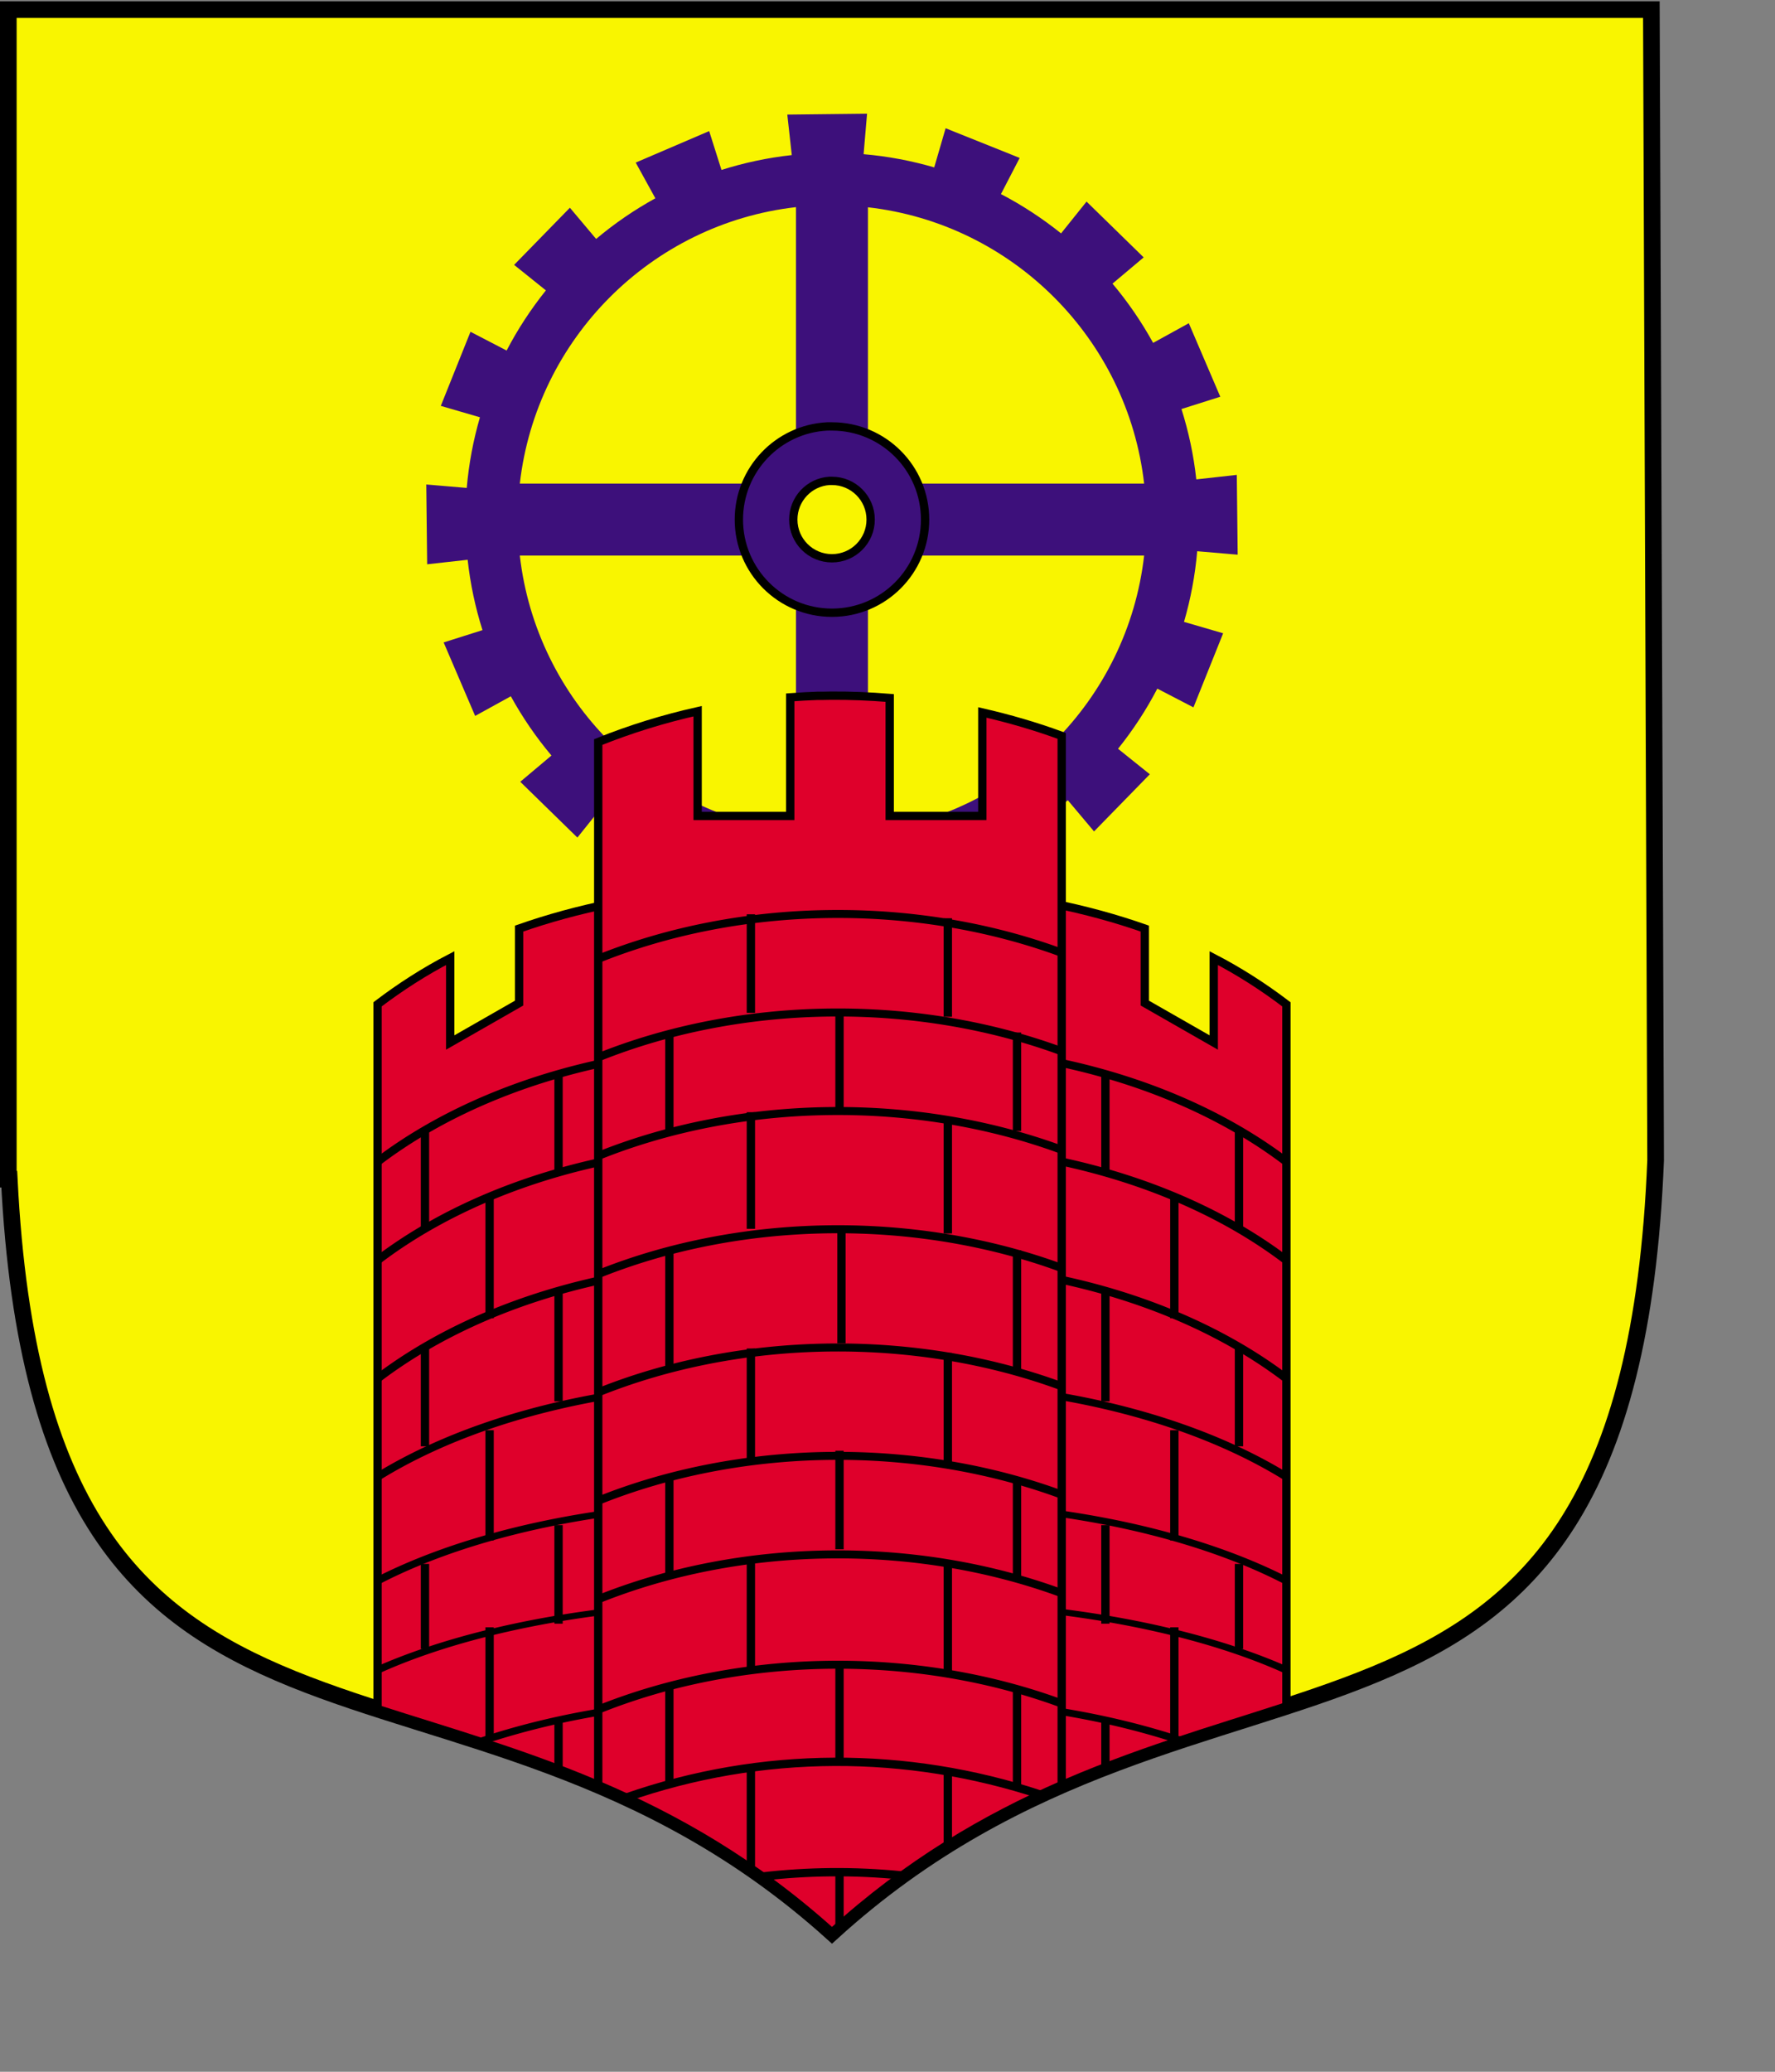 <?xml version="1.0" encoding="UTF-8" standalone="no"?>
<!-- Created with Inkscape (http://www.inkscape.org/) -->
<svg
   xmlns:svg="http://www.w3.org/2000/svg"
   xmlns="http://www.w3.org/2000/svg"
   version="1.0"
   width="600pt"
   height="700pt"
   id="svg1577">
  <rect width="100%" height="100%" fill="#808080" stroke="none"/>
  <defs
     id="defs1580" />
  <g
     transform="matrix(0.999,0,0,0.999,3.298,-88.193)"
     id="g9656">
    <path
       d="M 0.449,92.618 L 0.449,620.043 L 0.877,620.043 C 15.833,920.249 202.817,807.328 372.047,959.744 C 542.57,804.6 731.237,920.382 743.646,611.481 L 741.719,92.618 L 0.449,92.618 z "
       style="fill:#f9f500;fill-opacity:1;fill-rule:evenodd;stroke:#000000;stroke-width:7.507;stroke-linecap:butt;stroke-linejoin:miter;stroke-miterlimit:4;stroke-dasharray:none;stroke-opacity:1"
       id="path33309" />
    <path
       d="M 387.875,139.55 L 351.89,139.956 L 353.919,158.219 C 342.99,159.413 332.38,161.696 322.195,164.916 L 316.649,147.396 L 283.504,161.601 L 292.365,177.7 C 282.847,182.948 273.905,189.079 265.647,196.031 L 253.81,181.961 L 228.647,207.733 L 242.987,219.232 C 236.237,227.648 230.286,236.71 225.265,246.356 L 208.963,237.901 L 195.57,271.316 L 213.225,276.457 C 210.246,286.709 208.212,297.349 207.272,308.316 L 189.009,306.76 L 189.415,342.746 L 207.678,340.716 C 208.872,351.645 211.154,362.256 214.374,372.44 L 196.855,377.987 L 211.06,411.131 L 227.159,402.27 C 232.407,411.789 238.538,420.731 245.49,428.989 L 231.42,440.826 L 257.192,465.989 L 268.691,451.649 C 277.107,458.399 286.169,464.349 295.815,469.371 L 287.36,485.673 L 320.775,499.066 L 325.916,481.411 C 336.168,484.389 346.808,486.424 357.775,487.364 L 356.219,505.627 L 392.204,505.221 L 390.175,486.958 C 401.104,485.764 411.714,483.481 421.899,480.261 L 427.446,497.78 L 460.59,483.576 L 451.729,467.477 C 461.248,462.229 470.19,456.097 478.448,449.146 L 490.285,463.216 L 515.448,437.444 L 501.108,425.945 C 507.858,417.529 513.808,408.466 518.83,398.821 L 535.131,407.276 L 548.524,373.861 L 530.87,368.72 C 533.842,358.474 535.886,347.819 536.822,336.861 L 555.086,338.417 L 554.68,302.431 L 536.417,304.46 C 535.223,293.532 532.94,282.921 529.72,272.736 L 547.239,267.19 L 533.034,234.045 L 516.936,242.907 C 511.688,233.388 505.556,224.446 498.605,216.188 L 512.674,204.351 L 486.903,179.188 L 475.404,193.528 C 466.988,186.778 457.925,180.827 448.279,175.806 L 456.735,159.504 L 423.32,146.111 L 418.179,163.766 C 407.933,160.793 397.278,158.75 386.32,157.813 L 387.875,139.55 z M 355.813,181.691 L 355.813,306.354 L 231.217,306.354 C 238.681,241.064 290.523,189.143 355.813,181.691 z M 388.281,181.758 C 453.579,189.202 505.415,241.067 512.877,306.354 L 388.281,306.354 L 388.281,181.758 z M 370.897,305.137 C 371.268,305.113 371.671,305.137 372.047,305.137 C 381.682,305.137 389.499,312.953 389.499,322.588 C 389.499,332.224 381.682,340.04 372.047,340.04 C 362.412,340.04 354.596,332.224 354.596,322.588 C 354.596,313.33 361.784,305.715 370.897,305.137 z M 231.217,338.822 L 355.813,338.822 L 355.813,463.418 C 290.516,455.975 238.68,404.11 231.217,338.822 z M 388.281,338.822 L 512.877,338.822 C 505.415,404.11 453.579,455.975 388.281,463.418 L 388.281,338.822 z "
       style="fill:#3d107b;fill-opacity:1;stroke:none;stroke-width:3.75;stroke-miterlimit:4;stroke-dasharray:none;stroke-opacity:1"
       id="path8470" />
    <path
       d="M 369.883,280.583 C 347.682,281.71 330.042,300.109 330.042,322.588 C 330.042,345.793 348.843,364.594 372.047,364.594 C 395.252,364.594 414.053,345.793 414.053,322.588 C 414.053,299.384 395.252,280.583 372.047,280.583 C 371.322,280.583 370.599,280.547 369.883,280.583 z M 370.897,305.137 C 371.268,305.113 371.671,305.137 372.047,305.137 C 381.682,305.137 389.499,312.953 389.499,322.588 C 389.499,332.224 381.682,340.04 372.047,340.04 C 362.412,340.04 354.596,332.224 354.596,322.588 C 354.596,313.33 361.784,305.715 370.897,305.137 z "
       style="fill:#3d107b;fill-opacity:1;stroke:#000000;stroke-width:3.753;stroke-miterlimit:4;stroke-dasharray:none;stroke-opacity:1"
       id="path8472" />
    <path
       d="M 471.375,495.656 L 471.375,895.219 C 508.159,878.694 544.045,868.557 577.062,857.781 L 577.062,541.188 C 566.674,533.293 555.805,526.327 544.281,520.344 L 544.281,558.406 L 513.188,540.625 L 513.188,507.031 C 500.25,502.49 486.379,498.665 471.375,495.656 z "
       style="fill:#df002b;fill-opacity:1;stroke:#000000;stroke-width:3.753;stroke-miterlimit:4;stroke-dasharray:none;stroke-opacity:1"
       id="path8476" />
    <path
       d="M 150.468,89.495 A 46.642,35.015 0 0 1 172.03,99.721"
       transform="matrix(4.901,0,0,4.443,-266.028,169.154)"
       style="fill:none;fill-opacity:1;stroke:#000000;stroke-width:0.804;stroke-miterlimit:4;stroke-dasharray:none;stroke-opacity:1"
       id="path8478" />
    <path
       d="M 150.468,89.495 A 46.642,35.015 0 0 1 172.03,99.721"
       transform="matrix(4.901,0,0,4.443,-266.028,213.584)"
       style="fill:none;fill-opacity:1;stroke:#000000;stroke-width:0.804;stroke-miterlimit:4;stroke-dasharray:none;stroke-opacity:1"
       id="path8480" />
    <path
       d="M 150.468,89.495 A 46.642,35.015 0 0 1 172.03,99.721"
       transform="matrix(4.901,0,0,4.443,-266.028,266.9)"
       style="fill:none;fill-opacity:1;stroke:#000000;stroke-width:0.804;stroke-miterlimit:4;stroke-dasharray:none;stroke-opacity:1"
       id="path8482" />
    <path
       d="M 150.468,89.495 A 46.642,35.015 0 0 1 172.03,99.721"
       transform="matrix(4.901,0,0,3.606,-266.028,394.674)"
       style="fill:none;fill-opacity:1;stroke:#000000;stroke-width:0.893;stroke-miterlimit:4;stroke-dasharray:none;stroke-opacity:1"
       id="path8484" />
    <path
       d="M 150.468,89.495 A 46.642,35.015 0 0 1 172.03,99.721"
       transform="matrix(4.901,0,0,3.008,-266.028,501.201)"
       style="fill:none;fill-opacity:1;stroke:#000000;stroke-width:0.978;stroke-miterlimit:4;stroke-dasharray:none;stroke-opacity:1"
       id="path8486" />
    <path
       d="M 150.468,89.495 A 46.642,35.015 0 0 1 172.03,99.721"
       transform="matrix(4.901,0,0,2.613,-266.028,580.85)"
       style="fill:none;fill-opacity:1;stroke:#000000;stroke-width:1.049;stroke-miterlimit:4;stroke-dasharray:none;stroke-opacity:1"
       id="path8488" />
    <path
       d="M 150.468,89.495 A 46.642,35.015 0 0 1 162.126,93.446"
       transform="matrix(4.901,0,0,3.404,-266.028,554.842)"
       style="fill:none;fill-opacity:1;stroke:#000000;stroke-width:0.919;stroke-miterlimit:4;stroke-dasharray:none;stroke-opacity:1"
       id="path8490" />
    <path
       d="M 495.408,571.674 L 495.408,616.104"
       style="fill:none;fill-opacity:0.75;fill-rule:evenodd;stroke:#000000;stroke-width:3.753;stroke-linecap:butt;stroke-linejoin:miter;stroke-miterlimit:4;stroke-dasharray:none;stroke-opacity:1"
       id="path8492" />
    <path
       d="M 555.665,598.332 L 555.665,642.762"
       style="fill:none;fill-opacity:0.75;fill-rule:evenodd;stroke:#000000;stroke-width:3.753;stroke-linecap:butt;stroke-linejoin:miter;stroke-miterlimit:4;stroke-dasharray:none;stroke-opacity:1"
       id="path8494" />
    <path
       d="M 526.509,626.862 L 526.509,682.749"
       style="fill:none;fill-opacity:0.75;fill-rule:evenodd;stroke:#000000;stroke-width:3.753;stroke-linecap:butt;stroke-linejoin:miter;stroke-miterlimit:4;stroke-dasharray:none;stroke-opacity:1"
       id="path8496" />
    <path
       d="M 495.408,669.723 L 495.408,720.212"
       style="fill:none;fill-opacity:0.75;fill-rule:evenodd;stroke:#000000;stroke-width:3.753;stroke-linecap:butt;stroke-linejoin:miter;stroke-miterlimit:4;stroke-dasharray:none;stroke-opacity:1"
       id="path8498" />
    <path
       d="M 555.665,696.078 L 555.665,740.508"
       style="fill:none;fill-opacity:0.75;fill-rule:evenodd;stroke:#000000;stroke-width:3.753;stroke-linecap:butt;stroke-linejoin:miter;stroke-miterlimit:4;stroke-dasharray:none;stroke-opacity:1"
       id="path8500" />
    <path
       d="M 495.408,776.052 L 495.408,820.482"
       style="fill:none;fill-opacity:0.75;fill-rule:evenodd;stroke:#000000;stroke-width:3.753;stroke-linecap:butt;stroke-linejoin:miter;stroke-miterlimit:4;stroke-dasharray:none;stroke-opacity:1"
       id="path8502" />
    <path
       d="M 555.666,793.521 L 555.666,831.893"
       style="fill:none;fill-opacity:0.75;fill-rule:evenodd;stroke:#000000;stroke-width:3.753;stroke-linecap:butt;stroke-linejoin:miter;stroke-miterlimit:4;stroke-dasharray:none;stroke-opacity:1"
       id="path8504" />
    <path
       d="M 495.408,863.849 L 495.408,886.655"
       style="fill:none;fill-opacity:0.75;fill-rule:evenodd;stroke:#000000;stroke-width:3.753;stroke-linecap:butt;stroke-linejoin:miter;stroke-miterlimit:4;stroke-dasharray:none;stroke-opacity:1"
       id="path8506" />
    <path
       d="M 526.509,733.248 L 526.509,782.962"
       style="fill:none;fill-opacity:0.75;fill-rule:evenodd;stroke:#000000;stroke-width:3.753;stroke-linecap:butt;stroke-linejoin:miter;stroke-miterlimit:4;stroke-dasharray:none;stroke-opacity:1"
       id="path8508" />
    <path
       d="M 526.509,822.108 L 526.509,871.822"
       style="fill:none;fill-opacity:0.75;fill-rule:evenodd;stroke:#000000;stroke-width:3.753;stroke-linecap:butt;stroke-linejoin:miter;stroke-miterlimit:4;stroke-dasharray:none;stroke-opacity:1"
       id="path8510" />
    <path
       d="M 272.719,495.656 C 257.715,498.665 243.844,502.49 230.906,507.031 L 230.906,540.625 L 199.812,558.406 L 199.812,520.344 C 188.289,526.327 177.42,533.293 167.031,541.188 L 167.031,859 C 199.849,869.595 235.503,879.523 272.062,895.656 C 272.281,895.612 272.5,895.544 272.719,895.5 L 272.719,495.656 z "
       style="fill:#df002b;fill-opacity:1;stroke:#000000;stroke-width:3.753;stroke-miterlimit:4;stroke-dasharray:none;stroke-opacity:1"
       id="path8514" />
    <path
       d="M 150.468,89.495 A 46.642,35.015 0 0 1 172.03,99.721"
       transform="matrix(-4.901,0,0,4.443,1010.123,169.154)"
       style="fill:none;fill-opacity:1;stroke:#000000;stroke-width:0.804;stroke-miterlimit:4;stroke-dasharray:none;stroke-opacity:1"
       id="path8516" />
    <path
       d="M 150.468,89.495 A 46.642,35.015 0 0 1 172.03,99.721"
       transform="matrix(-4.901,0,0,4.443,1010.123,213.584)"
       style="fill:none;fill-opacity:1;stroke:#000000;stroke-width:0.804;stroke-miterlimit:4;stroke-dasharray:none;stroke-opacity:1"
       id="path8518" />
    <path
       d="M 150.468,89.495 A 46.642,35.015 0 0 1 172.03,99.721"
       transform="matrix(-4.901,0,0,4.443,1010.123,266.9)"
       style="fill:none;fill-opacity:1;stroke:#000000;stroke-width:0.804;stroke-miterlimit:4;stroke-dasharray:none;stroke-opacity:1"
       id="path8520" />
    <path
       d="M 150.468,89.495 A 46.642,35.015 0 0 1 172.03,99.721"
       transform="matrix(-4.901,0,0,3.606,1010.123,394.674)"
       style="fill:none;fill-opacity:1;stroke:#000000;stroke-width:0.893;stroke-miterlimit:4;stroke-dasharray:none;stroke-opacity:1"
       id="path8522" />
    <path
       d="M 150.468,89.495 A 46.642,35.015 0 0 1 172.03,99.721"
       transform="matrix(-4.901,0,0,3.008,1010.123,501.201)"
       style="fill:none;fill-opacity:1;stroke:#000000;stroke-width:0.978;stroke-miterlimit:4;stroke-dasharray:none;stroke-opacity:1"
       id="path8524" />
    <path
       d="M 150.468,89.495 A 46.642,35.015 0 0 1 172.03,99.721"
       transform="matrix(-4.901,0,0,2.613,1010.123,580.85)"
       style="fill:none;fill-opacity:1;stroke:#000000;stroke-width:1.049;stroke-miterlimit:4;stroke-dasharray:none;stroke-opacity:1"
       id="path8526" />
    <path
       d="M 150.468,89.495 A 46.642,35.015 0 0 1 163.001,93.87"
       transform="matrix(-4.901,0,0,3.404,1010.123,554.842)"
       style="fill:none;fill-opacity:1;stroke:#000000;stroke-width:0.919;stroke-miterlimit:4;stroke-dasharray:none;stroke-opacity:1"
       id="path8528" />
    <path
       d="M 248.687,571.674 L 248.687,616.104"
       style="fill:none;fill-opacity:0.75;fill-rule:evenodd;stroke:#000000;stroke-width:3.753;stroke-linecap:butt;stroke-linejoin:miter;stroke-miterlimit:4;stroke-dasharray:none;stroke-opacity:1"
       id="path8530" />
    <path
       d="M 188.429,598.332 L 188.429,642.762"
       style="fill:none;fill-opacity:0.75;fill-rule:evenodd;stroke:#000000;stroke-width:3.753;stroke-linecap:butt;stroke-linejoin:miter;stroke-miterlimit:4;stroke-dasharray:none;stroke-opacity:1"
       id="path8532" />
    <path
       d="M 217.586,626.862 L 217.586,682.749"
       style="fill:none;fill-opacity:0.75;fill-rule:evenodd;stroke:#000000;stroke-width:3.753;stroke-linecap:butt;stroke-linejoin:miter;stroke-miterlimit:4;stroke-dasharray:none;stroke-opacity:1"
       id="path8534" />
    <path
       d="M 248.686,669.723 L 248.686,720.212"
       style="fill:none;fill-opacity:0.75;fill-rule:evenodd;stroke:#000000;stroke-width:3.753;stroke-linecap:butt;stroke-linejoin:miter;stroke-miterlimit:4;stroke-dasharray:none;stroke-opacity:1"
       id="path8536" />
    <path
       d="M 188.429,696.078 L 188.429,740.508"
       style="fill:none;fill-opacity:0.75;fill-rule:evenodd;stroke:#000000;stroke-width:3.753;stroke-linecap:butt;stroke-linejoin:miter;stroke-miterlimit:4;stroke-dasharray:none;stroke-opacity:1"
       id="path8538" />
    <path
       d="M 248.687,776.052 L 248.687,820.482"
       style="fill:none;fill-opacity:0.75;fill-rule:evenodd;stroke:#000000;stroke-width:3.753;stroke-linecap:butt;stroke-linejoin:miter;stroke-miterlimit:4;stroke-dasharray:none;stroke-opacity:1"
       id="path8540" />
    <path
       d="M 188.429,793.521 L 188.429,831.893"
       style="fill:none;fill-opacity:0.75;fill-rule:evenodd;stroke:#000000;stroke-width:3.753;stroke-linecap:butt;stroke-linejoin:miter;stroke-miterlimit:4;stroke-dasharray:none;stroke-opacity:1"
       id="path8542" />
    <path
       d="M 248.686,863.849 L 248.686,886.655"
       style="fill:none;fill-opacity:0.75;fill-rule:evenodd;stroke:#000000;stroke-width:3.753;stroke-linecap:butt;stroke-linejoin:miter;stroke-miterlimit:4;stroke-dasharray:none;stroke-opacity:1"
       id="path8544" />
    <path
       d="M 217.586,733.248 L 217.586,782.962"
       style="fill:none;fill-opacity:0.75;fill-rule:evenodd;stroke:#000000;stroke-width:3.753;stroke-linecap:butt;stroke-linejoin:miter;stroke-miterlimit:4;stroke-dasharray:none;stroke-opacity:1"
       id="path8546" />
    <path
       d="M 217.586,822.108 L 217.586,871.822"
       style="fill:none;fill-opacity:0.75;fill-rule:evenodd;stroke:#000000;stroke-width:3.753;stroke-linecap:butt;stroke-linejoin:miter;stroke-miterlimit:4;stroke-dasharray:none;stroke-opacity:1"
       id="path8548" />
    <path
       d="M 371.375,402 C 370.283,402.01 369.183,402.039 368.094,402.062 C 367.283,402.08 366.404,402.038 365.594,402.062 C 361.453,402.187 357.349,402.447 353.219,402.75 L 353.219,456.219 L 311.438,456.219 L 311.438,409 C 296.235,412.404 281.23,417.023 266.594,422.906 L 266.594,893.281 C 301.39,908.101 337.109,928.269 372.062,959.75 C 406.406,928.504 441.461,908.231 475.688,893.281 L 475.688,420.125 C 463.902,415.786 451.961,412.342 439.875,409.562 L 439.875,456.219 L 398.094,456.219 L 398.094,403.031 C 389.229,402.309 380.265,401.921 371.375,402 z "
       style="fill:#df002b;fill-opacity:1;stroke:#000000;stroke-width:3.753;stroke-miterlimit:4;stroke-dasharray:none;stroke-opacity:1"
       id="path8552" />
    <path
       d="M 78.367,145.099 A 49.67,38.427 0 0 1 125.425,144.433"
       transform="matrix(4.443,0,0,4.109,-81.591,-75.536)"
       style="fill:#df002b;fill-opacity:1;stroke:#000000;stroke-width:0.878;stroke-miterlimit:4;stroke-dasharray:none;stroke-opacity:1"
       id="path8554" />
    <path
       d="M 78.367,145.099 A 49.67,38.427 0 0 1 125.425,144.433"
       transform="matrix(4.443,0,0,4.109,-81.591,-31.106)"
       style="fill:#df002b;fill-opacity:1;stroke:#000000;stroke-width:0.878;stroke-miterlimit:4;stroke-dasharray:none;stroke-opacity:1"
       id="path8556" />
    <path
       d="M 78.367,145.099 A 49.67,38.427 0 0 1 125.425,144.433"
       transform="matrix(4.443,0,0,4.109,-81.591,13.324)"
       style="fill:#df002b;fill-opacity:1;stroke:#000000;stroke-width:0.878;stroke-miterlimit:4;stroke-dasharray:none;stroke-opacity:1"
       id="path8558" />
    <path
       d="M 78.367,145.099 A 49.67,38.427 0 0 1 125.425,144.433"
       transform="matrix(4.443,0,0,4.109,-81.591,66.64)"
       style="fill:#df002b;fill-opacity:1;stroke:#000000;stroke-width:0.878;stroke-miterlimit:4;stroke-dasharray:none;stroke-opacity:1"
       id="path8560" />
    <path
       d="M 78.367,145.099 A 49.67,38.427 0 0 1 125.425,144.433"
       transform="matrix(4.443,0,0,4.109,-81.591,119.956)"
       style="fill:#df002b;fill-opacity:1;stroke:#000000;stroke-width:0.878;stroke-miterlimit:4;stroke-dasharray:none;stroke-opacity:1"
       id="path8562" />
    <path
       d="M 78.367,145.099 A 49.67,38.427 0 0 1 125.425,144.433"
       transform="matrix(4.443,0,0,4.109,-81.591,168.829)"
       style="fill:#df002b;fill-opacity:1;stroke:#000000;stroke-width:0.878;stroke-miterlimit:4;stroke-dasharray:none;stroke-opacity:1"
       id="path8564" />
    <path
       d="M 78.367,145.099 A 49.67,38.427 0 0 1 125.425,144.433"
       transform="matrix(4.443,0,0,4.109,-81.591,213.259)"
       style="fill:#df002b;fill-opacity:1;stroke:#000000;stroke-width:0.878;stroke-miterlimit:4;stroke-dasharray:none;stroke-opacity:1"
       id="path8566" />
    <path
       d="M 78.367,145.099 A 49.67,38.427 0 0 1 125.425,144.433"
       transform="matrix(4.443,0,0,4.109,-81.591,263.021)"
       style="fill:#df002b;fill-opacity:1;stroke:#000000;stroke-width:0.878;stroke-miterlimit:4;stroke-dasharray:none;stroke-opacity:1"
       id="path8568" />
    <path
       d="M 466.156,897.594 C 435.837,887.587 404.43,882.64 373.125,882.781 C 341.308,882.925 309.591,888.313 279.219,898.906"
       style="fill:none;fill-opacity:1;stroke:#000000;stroke-width:3.753;stroke-miterlimit:4;stroke-dasharray:none;stroke-opacity:1"
       id="path8570" />
    <path
       d="M 403.688,934.031 C 392.966,932.948 382.21,932.452 371.469,932.562 C 361.188,932.668 350.9,933.302 340.688,934.5"
       style="fill:none;fill-opacity:1;stroke:#000000;stroke-width:3.753;stroke-miterlimit:4;stroke-dasharray:none;stroke-opacity:1"
       id="path8572" />
    <path
       d="M 375.447,545.016 L 375.447,589.446"
       style="fill:#df002b;fill-opacity:1;fill-rule:evenodd;stroke:#000000;stroke-width:3.753;stroke-linecap:butt;stroke-linejoin:miter;stroke-miterlimit:4;stroke-dasharray:none;stroke-opacity:1"
       id="path8574" />
    <path
       d="M 376.336,642.762 L 376.336,694.018"
       style="fill:#df002b;fill-opacity:1;fill-rule:evenodd;stroke:#000000;stroke-width:3.753;stroke-linecap:butt;stroke-linejoin:miter;stroke-miterlimit:4;stroke-dasharray:none;stroke-opacity:1"
       id="path8576" />
    <path
       d="M 375.447,742.508 L 375.447,786.938"
       style="fill:#df002b;fill-opacity:1;fill-rule:evenodd;stroke:#000000;stroke-width:3.753;stroke-linecap:butt;stroke-linejoin:miter;stroke-miterlimit:4;stroke-dasharray:none;stroke-opacity:1"
       id="path8578" />
    <path
       d="M 375.447,838.254 L 375.447,882.684"
       style="fill:#df002b;fill-opacity:1;fill-rule:evenodd;stroke:#000000;stroke-width:3.753;stroke-linecap:butt;stroke-linejoin:miter;stroke-miterlimit:4;stroke-dasharray:none;stroke-opacity:1"
       id="path8580" />
    <path
       d="M 375.447,933.24 L 375.447,959.663"
       style="fill:#df002b;fill-opacity:1;fill-rule:evenodd;stroke:#000000;stroke-width:3.753;stroke-linecap:butt;stroke-linejoin:miter;stroke-miterlimit:4;stroke-dasharray:none;stroke-opacity:1"
       id="path8582" />
    <path
       d="M 298.685,553.902 L 298.685,598.332"
       style="fill:#df002b;fill-opacity:1;fill-rule:evenodd;stroke:#000000;stroke-width:3.753;stroke-linecap:butt;stroke-linejoin:miter;stroke-miterlimit:4;stroke-dasharray:none;stroke-opacity:1"
       id="path8584" />
    <path
       d="M 455.523,553.902 L 455.523,598.332"
       style="fill:#df002b;fill-opacity:1;fill-rule:evenodd;stroke:#000000;stroke-width:3.753;stroke-linecap:butt;stroke-linejoin:miter;stroke-miterlimit:4;stroke-dasharray:none;stroke-opacity:1"
       id="path8586" />
    <path
       d="M 298.685,652.091 L 298.685,706.347"
       style="fill:#df002b;fill-opacity:1;fill-rule:evenodd;stroke:#000000;stroke-width:3.753;stroke-linecap:butt;stroke-linejoin:miter;stroke-miterlimit:4;stroke-dasharray:none;stroke-opacity:1"
       id="path8588" />
    <path
       d="M 455.523,652.091 L 455.523,706.347"
       style="fill:#df002b;fill-opacity:1;fill-rule:evenodd;stroke:#000000;stroke-width:3.753;stroke-linecap:butt;stroke-linejoin:miter;stroke-miterlimit:4;stroke-dasharray:none;stroke-opacity:1"
       id="path8590" />
    <path
       d="M 298.685,755.614 L 298.685,800.044"
       style="fill:#df002b;fill-opacity:1;fill-rule:evenodd;stroke:#000000;stroke-width:3.753;stroke-linecap:butt;stroke-linejoin:miter;stroke-miterlimit:4;stroke-dasharray:none;stroke-opacity:1"
       id="path8592" />
    <path
       d="M 455.523,755.614 L 455.523,800.044"
       style="fill:#df002b;fill-opacity:1;fill-rule:evenodd;stroke:#000000;stroke-width:3.753;stroke-linecap:butt;stroke-linejoin:miter;stroke-miterlimit:4;stroke-dasharray:none;stroke-opacity:1"
       id="path8594" />
    <path
       d="M 298.685,849.806 L 298.685,894.236"
       style="fill:#df002b;fill-opacity:1;fill-rule:evenodd;stroke:#000000;stroke-width:3.753;stroke-linecap:butt;stroke-linejoin:miter;stroke-miterlimit:4;stroke-dasharray:none;stroke-opacity:1"
       id="path8596" />
    <path
       d="M 455.523,849.806 L 455.523,894.236"
       style="fill:#df002b;fill-opacity:1;fill-rule:evenodd;stroke:#000000;stroke-width:3.753;stroke-linecap:butt;stroke-linejoin:miter;stroke-miterlimit:4;stroke-dasharray:none;stroke-opacity:1"
       id="path8598" />
    <path
       d="M 335.46,500.586 L 335.46,545.016"
       style="fill:#df002b;fill-opacity:1;fill-rule:evenodd;stroke:#000000;stroke-width:3.753;stroke-linecap:butt;stroke-linejoin:miter;stroke-miterlimit:4;stroke-dasharray:none;stroke-opacity:1"
       id="path8600" />
    <path
       d="M 424.32,502.364 L 424.32,546.793"
       style="fill:#df002b;fill-opacity:1;fill-rule:evenodd;stroke:#000000;stroke-width:3.753;stroke-linecap:butt;stroke-linejoin:miter;stroke-miterlimit:4;stroke-dasharray:none;stroke-opacity:1"
       id="path8602" />
    <path
       d="M 335.46,589.829 L 335.46,642.414"
       style="fill:#df002b;fill-opacity:1;fill-rule:evenodd;stroke:#000000;stroke-width:3.753;stroke-linecap:butt;stroke-linejoin:miter;stroke-miterlimit:4;stroke-dasharray:none;stroke-opacity:1"
       id="path8604" />
    <path
       d="M 424.32,591.932 L 424.32,644.517"
       style="fill:#df002b;fill-opacity:1;fill-rule:evenodd;stroke:#000000;stroke-width:3.753;stroke-linecap:butt;stroke-linejoin:miter;stroke-miterlimit:4;stroke-dasharray:none;stroke-opacity:1"
       id="path8606" />
    <path
       d="M 335.46,696.387 L 335.46,746.997"
       style="fill:#df002b;fill-opacity:1;fill-rule:evenodd;stroke:#000000;stroke-width:3.753;stroke-linecap:butt;stroke-linejoin:miter;stroke-miterlimit:4;stroke-dasharray:none;stroke-opacity:1"
       id="path8608" />
    <path
       d="M 424.32,698.412 L 424.32,749.021"
       style="fill:#df002b;fill-opacity:1;fill-rule:evenodd;stroke:#000000;stroke-width:3.753;stroke-linecap:butt;stroke-linejoin:miter;stroke-miterlimit:4;stroke-dasharray:none;stroke-opacity:1"
       id="path8610" />
    <path
       d="M 335.46,791.023 L 335.46,841.632"
       style="fill:#df002b;fill-opacity:1;fill-rule:evenodd;stroke:#000000;stroke-width:3.753;stroke-linecap:butt;stroke-linejoin:miter;stroke-miterlimit:4;stroke-dasharray:none;stroke-opacity:1"
       id="path8612" />
    <path
       d="M 424.32,793.047 L 424.32,843.657"
       style="fill:#df002b;fill-opacity:1;fill-rule:evenodd;stroke:#000000;stroke-width:3.753;stroke-linecap:butt;stroke-linejoin:miter;stroke-miterlimit:4;stroke-dasharray:none;stroke-opacity:1"
       id="path8614" />
    <path
       d="M 335.46,886.282 L 335.46,929.751"
       style="fill:#df002b;fill-opacity:1;fill-rule:evenodd;stroke:#000000;stroke-width:3.753;stroke-linecap:butt;stroke-linejoin:miter;stroke-miterlimit:4;stroke-dasharray:none;stroke-opacity:1"
       id="path8616" />
    <path
       d="M 424.32,887.858 L 424.32,919.201"
       style="fill:#df002b;fill-opacity:1;fill-rule:evenodd;stroke:#000000;stroke-width:3.753;stroke-linecap:butt;stroke-linejoin:miter;stroke-miterlimit:4;stroke-dasharray:none;stroke-opacity:1"
       id="path8618" />
  </g>
</svg>

